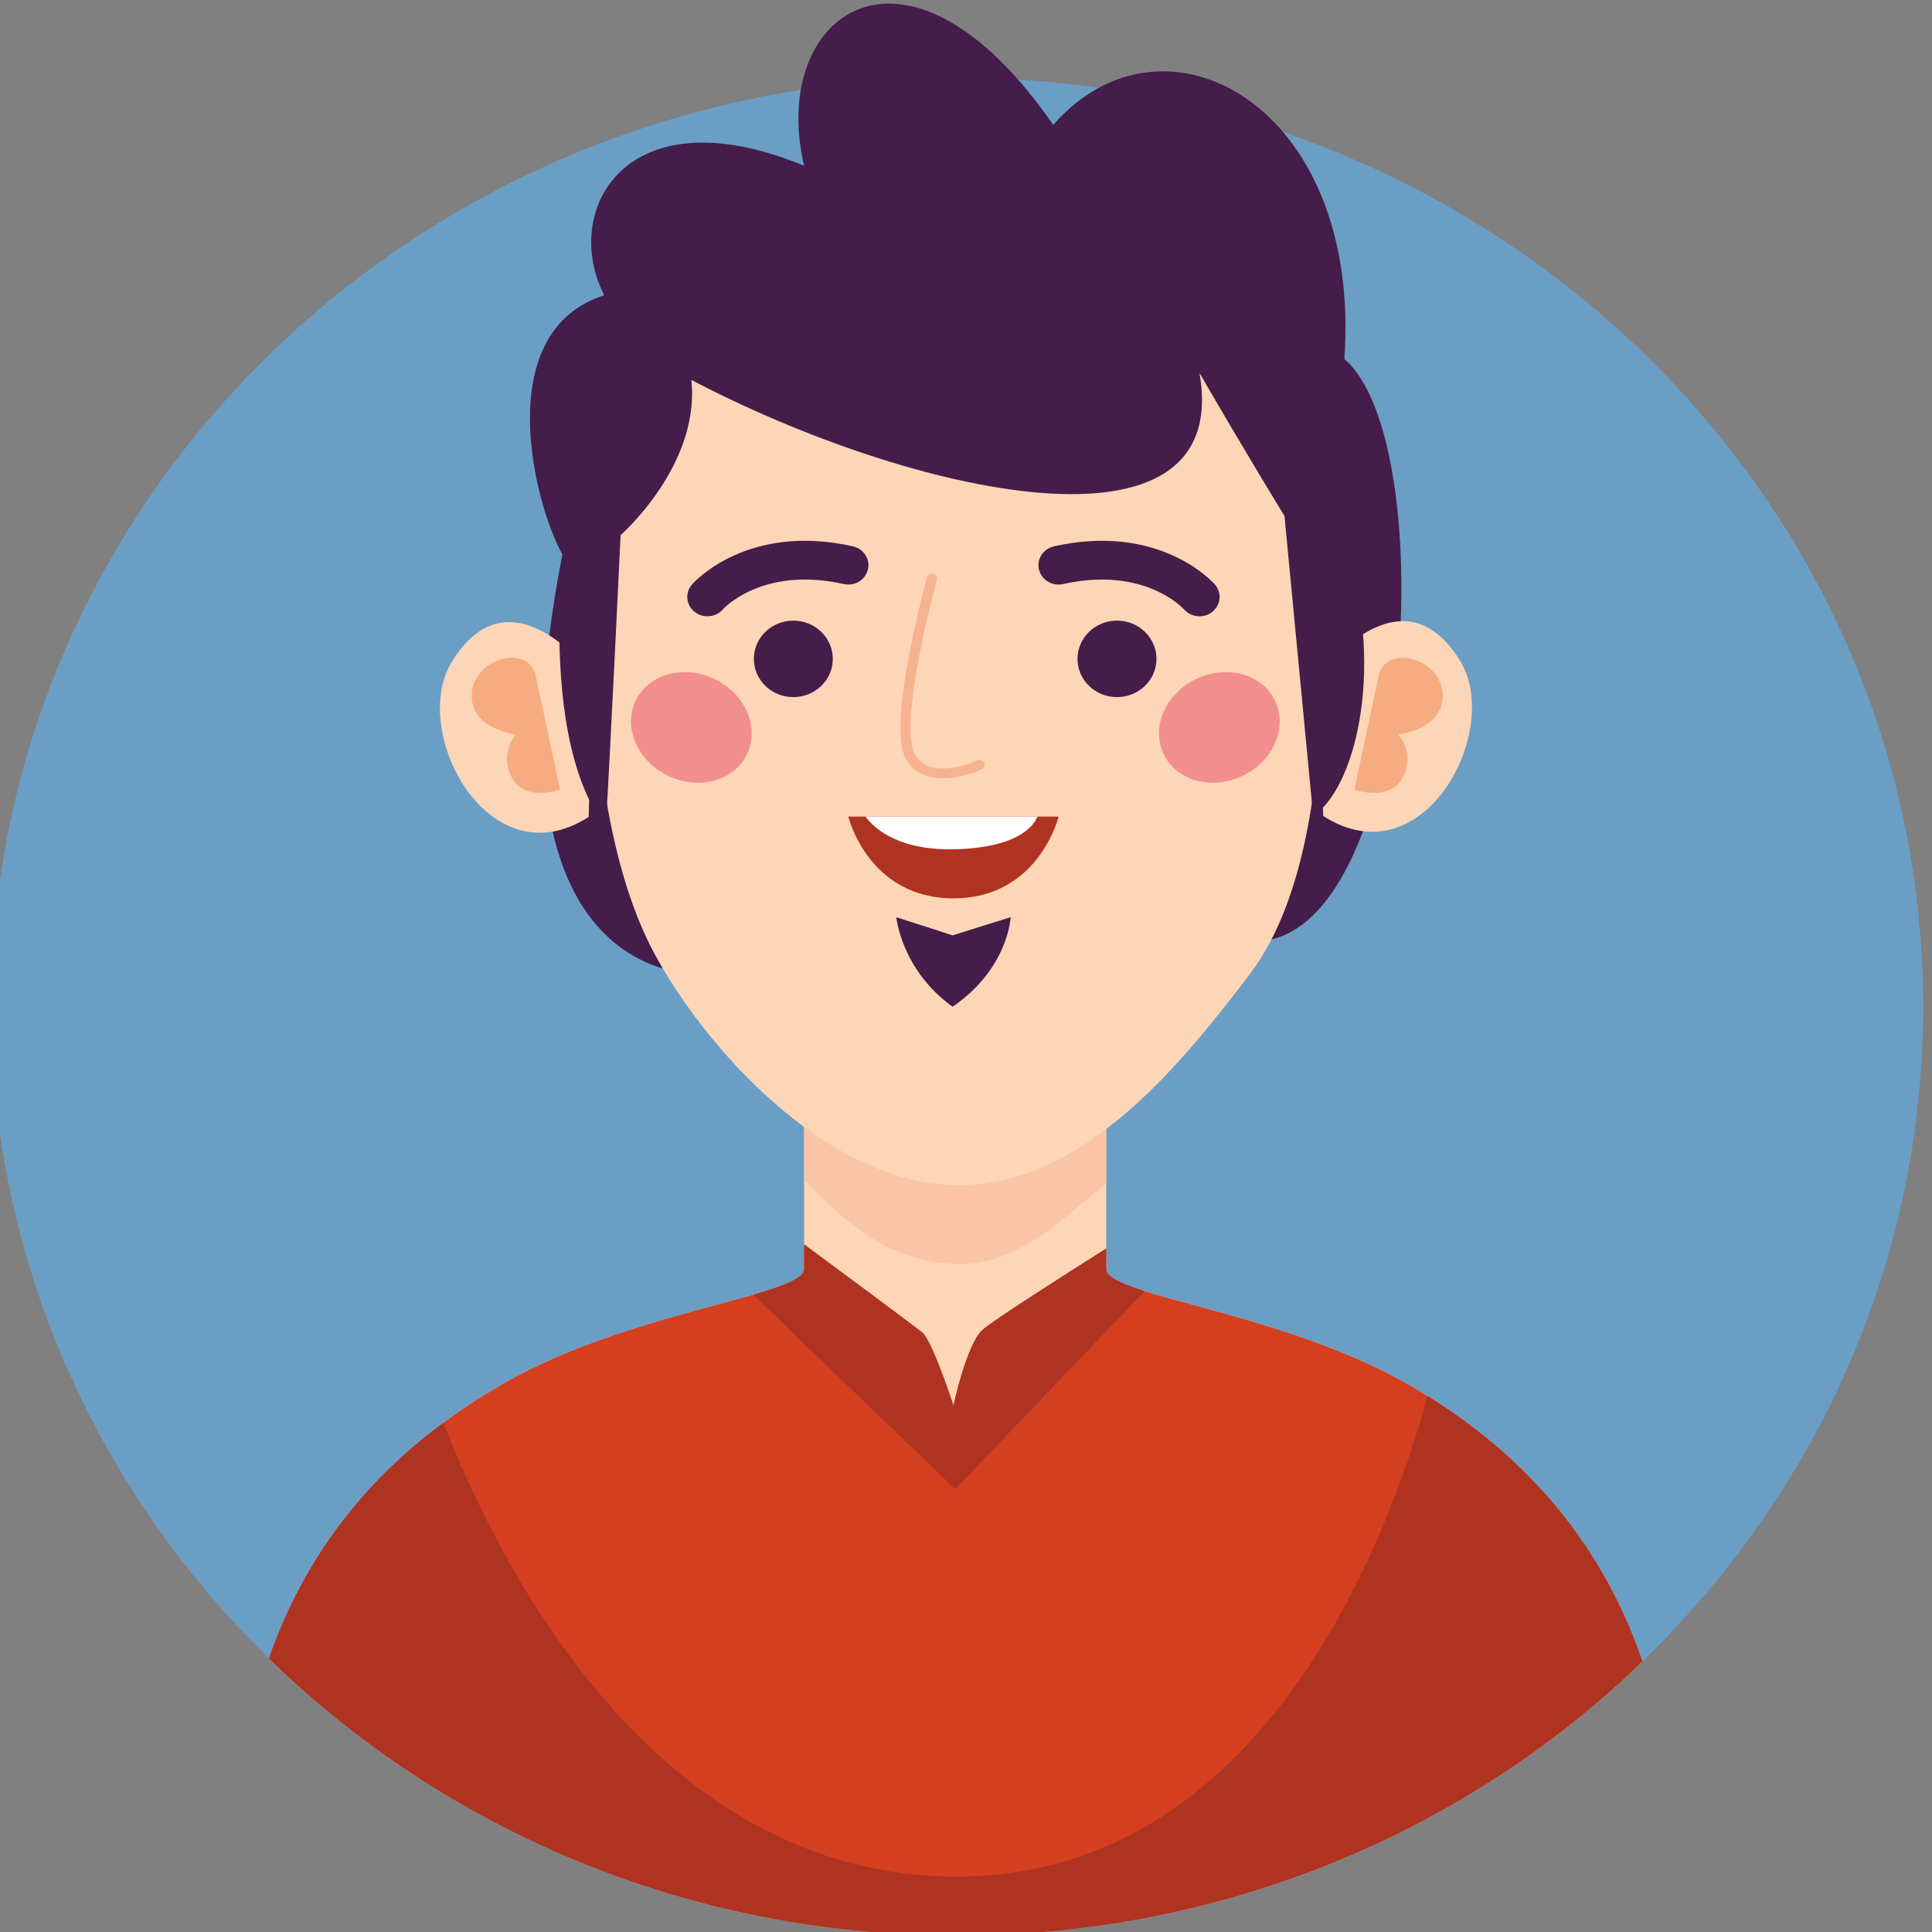 <?xml version="1.0" encoding="utf-8"?>
<!-- Generator: Adobe Illustrator 16.0.0, SVG Export Plug-In . SVG Version: 6.00 Build 0)  -->
<!DOCTYPE svg PUBLIC "-//W3C//DTD SVG 1.1//EN" "http://www.w3.org/Graphics/SVG/1.1/DTD/svg11.dtd">
<svg version="1.1" id="Capa_1" xmlns="http://www.w3.org/2000/svg" xmlns:xlink="http://www.w3.org/1999/xlink" x="0px" y="0px"
	 width="130px" height="130px" viewBox="0 0 130 130" enable-background="new 0 0 130 130" xml:space="preserve">
<rect x="0" y="0" width="130" height="130" fill="#808080" stroke="none"/>
<g>
	<path fill="#6B9EC5" d="M129.405,67.738c0,17.188-7.217,32.755-18.892,44.053c-11.771,11.396-28.074,18.446-46.092,18.453h-0.155
		c-18.079-0.039-34.417-7.168-46.173-18.654C6.534,100.304-0.595,84.822-0.595,67.738c0-34.514,29.104-62.5,65.003-62.5
		C100.308,5.239,129.405,33.224,129.405,67.738z"/>
	<path fill="#441D4B" d="M84.374,63.353c10.815,0,12.701-33.583,6.086-39.192C91.66,7.014,78.29-0.123,70.871,8.407
		C60.968-5.925,51.7,0.96,54.108,11.157c-12.013-4.971-16.378,3.021-13.449,8.71c-7.662,2.439-4.732,14.028-2.817,17.437
		C31.741,68.595,48.771,65.53,48.771,65.53l38.34-6.235L84.374,63.353z"/>
	<g>
		<g>
			<path fill="#FCD6B6" d="M110.514,111.791c-11.771,11.396-28.074,18.446-46.092,18.453h-0.155
				c-18.079-0.039-34.417-7.168-46.173-18.654c3.341-9.565,9.839-15.176,16.168-18.707c0.691-0.392,1.41-0.756,2.141-1.095
				c0.895-0.417,1.81-0.802,2.724-1.153c1.497-0.58,3.009-1.082,4.458-1.524c5.685-1.733,10.523-2.574,10.523-3.721V68.299
				c0-2.88,0-4.946,0-4.946h20.322c0,0,0,1.557,0,3.857v18.18c0,1.283,5.936,2.183,12.461,4.365
				c1.186,0.391,2.398,0.834,3.591,1.329c0.997,0.411,1.985,0.86,2.948,1.355c0.521,0.267,1.036,0.548,1.545,0.841
				C101.121,96.864,107.314,102.461,110.514,111.791z"/>
		</g>
		<path fill="#FAC5A7" d="M74.43,67.21v12.446c-2.304,1.726-5.407,5.135-9.276,5.376c-5.638,0.345-9.155-3.793-11.045-5.644v-11.09
			l19.854-1.785L74.43,67.21z"/>
		<path fill="#FCD6B6" d="M40.597,26.254c0,0-3.287,25.39,3.422,37.883c3.355,6.246,11.455,15.434,20.25,15.609
			c8.794,0.177,15.572-8.658,19.784-14.139c8.425-10.962,3.443-39.353,3.443-39.353S68.655,11.884,40.597,26.254z"/>
		<g>
			<path fill="#FCD6B6" d="M39.871,45.475c0,0-5.49-7.479-9.487-0.914c-2.84,4.665,2.475,14.753,9.228,10.409L39.871,45.475z"/>
		</g>
		<g>
			<path fill="#FCD6B6" d="M88.776,45.41c0,0,5.491-7.478,9.488-0.914c2.84,4.665-2.475,14.754-9.228,10.409L88.776,45.41z"/>
		</g>
		<g>
			<g>
				<ellipse fill="#441D4B" cx="53.381" cy="44.334" rx="2.656" ry="2.573"/>
				<ellipse fill="#441D4B" cx="75.159" cy="44.334" rx="2.657" ry="2.573"/>
			</g>
		</g>
		<path fill="#F28F8D" d="M50.03,51.151c-1.125,1.656-3.608,2.011-5.547,0.794s-2.6-3.547-1.476-5.203
			c1.124-1.656,3.608-2.011,5.546-0.794C50.494,47.166,51.154,49.495,50.03,51.151z"/>
		<path fill="#F28F8D" d="M78.536,51.151c1.125,1.656,3.608,2.011,5.547,0.794c1.939-1.217,2.6-3.547,1.476-5.203
			s-3.607-2.011-5.547-0.794C78.073,47.166,77.412,49.495,78.536,51.151z"/>
		<path fill="#F7B28F" d="M63.471,52.367c-1.015,0-2.005-0.339-2.546-1.38c-1.228-2.362,1.347-11.743,1.457-12.141
			c0.048-0.174,0.235-0.275,0.415-0.231c0.181,0.046,0.289,0.225,0.241,0.398c-0.733,2.646-2.431,9.904-1.506,11.683
			c1.02,1.961,4.205,0.49,4.238,0.475c0.167-0.079,0.37-0.013,0.453,0.149c0.082,0.162,0.014,0.356-0.155,0.436
			C65.424,52.059,64.437,52.367,63.471,52.367z"/>
		<path fill="#441D4B" d="M47.601,41.469c-0.309,0-0.619-0.101-0.873-0.307c-0.573-0.464-0.646-1.286-0.163-1.836
			c0.149-0.17,3.739-4.153,10.822-2.565c0.729,0.163,1.182,0.864,1.013,1.564c-0.17,0.701-0.9,1.137-1.627,0.974
			c-5.488-1.23-8.11,1.677-8.136,1.707C48.37,41.312,47.987,41.469,47.601,41.469z"/>
		<path fill="#441D4B" d="M80.711,41.469c-0.383,0-0.763-0.154-1.03-0.455c-0.124-0.136-2.752-2.922-8.142-1.715
			c-0.728,0.164-1.458-0.272-1.628-0.974c-0.169-0.701,0.283-1.401,1.013-1.564c7.081-1.587,10.673,2.395,10.822,2.565
			c0.482,0.55,0.41,1.372-0.162,1.836C81.33,41.368,81.02,41.469,80.711,41.469z"/>
		<path fill="#AE3321" d="M71.231,54.948c0,0-1.335,5.499-7.073,5.499c-5.747,0-7.075-5.499-7.075-5.499H71.231z"/>
		<path fill="#F6AB80" d="M36.05,45.487l1.629,7.638c0,0-2.366,0.878-3.246-0.816c-0.881-1.694,0.304-2.889,0.304-2.889
			s-3.123-0.33-2.991-2.744C31.877,44.262,35.581,43.292,36.05,45.487z"/>
		<path fill="#F6AB80" d="M92.767,45.487l-1.629,7.638c0,0,2.365,0.878,3.246-0.816c0.881-1.694-0.304-2.889-0.304-2.889
			s3.122-0.33,2.991-2.744C96.938,44.262,93.234,43.292,92.767,45.487z"/>
	</g>
	<path fill="#441D4B" d="M38.34,33.191c0,0-2.681,15.756,2.417,22.464c0.269-4.155,1.001-19.647,1.001-19.647
		s5.373-4.695,4.761-10.446c14.768,7.747,36.494,12.676,34.191-0.469c3.401,5.869,5.72,9.624,5.72,9.624l1.93,20.188
		c2.685-1.75,4.875-9.418,2.252-18.076c-2.321-7.667-0.153-12.441-0.153-12.441l-8.41-10.563l-31.324,3.638l-8.356,3.638
		l-3.99,5.047L38.34,33.191z"/>
	<path fill="#D43F20" d="M110.514,111.791c-11.771,11.396-28.074,18.446-46.092,18.453h-0.155
		c-18.079-0.039-34.417-7.168-46.173-18.654c2.555-7.324,6.966-12.328,11.736-15.854c1.457-1.082,2.947-2.026,4.432-2.854
		c0.691-0.392,1.41-0.756,2.141-1.095c0.895-0.417,1.81-0.802,2.724-1.153c1.497-0.58,3.009-1.082,4.458-1.524
		c2.697-0.821,5.211-1.446,7.102-1.994c2.087-0.606,3.422-1.127,3.422-1.727v-1.655c2.67,1.975,7.474,5.532,7.956,5.937
		c0.677,0.56,2.094,4.919,2.094,4.919s0.88-4.183,1.984-5.135c0.739-0.639,5.333-3.577,8.288-5.44v1.375
		c0,0.521,0.982,0.978,2.595,1.492c2.338,0.736,5.997,1.576,9.866,2.873c1.186,0.391,2.398,0.834,3.591,1.329
		c0.997,0.411,1.985,0.86,2.948,1.355c0.521,0.267,1.036,0.548,1.545,0.841c0.359,0.208,0.725,0.43,1.084,0.658
		C101.84,97.535,107.504,103.008,110.514,111.791z"/>
	<path fill="#AE3321" d="M77.025,86.882l-12.759,13.312l-13.58-13.077c2.087-0.606,3.422-1.127,3.422-1.727v-1.655
		c2.67,1.975,7.474,5.532,7.956,5.937c0.677,0.56,2.094,4.919,2.094,4.919s0.88-4.183,1.984-5.135
		c0.739-0.639,5.333-3.577,8.288-5.44v1.375C74.431,85.911,75.413,86.367,77.025,86.882z"/>
	<path fill="#AE3321" d="M110.514,111.791c-11.771,11.396-28.074,18.446-46.092,18.453h-0.155
		c-18.079-0.039-34.417-7.168-46.173-18.654c2.555-7.324,6.966-12.328,11.736-15.854c3.605,9.272,14.081,30.533,34.545,30.533
		c20.605,0,29.035-22.676,31.685-32.331C101.84,97.535,107.504,103.008,110.514,111.791z"/>
	<path fill="#FFFFFF" d="M69.815,54.948c-0.379,0.84-1.544,1.968-5.007,2.176c-4.201,0.254-5.957-1.342-6.573-2.176H69.815z"/>
	<path fill="#441D4B" d="M60.309,61.715l3.79,1.222l3.907-1.222c0,0-0.151,3.457-3.907,6.026
		C60.651,65.272,60.309,61.715,60.309,61.715z"/>
</g>
</svg>
